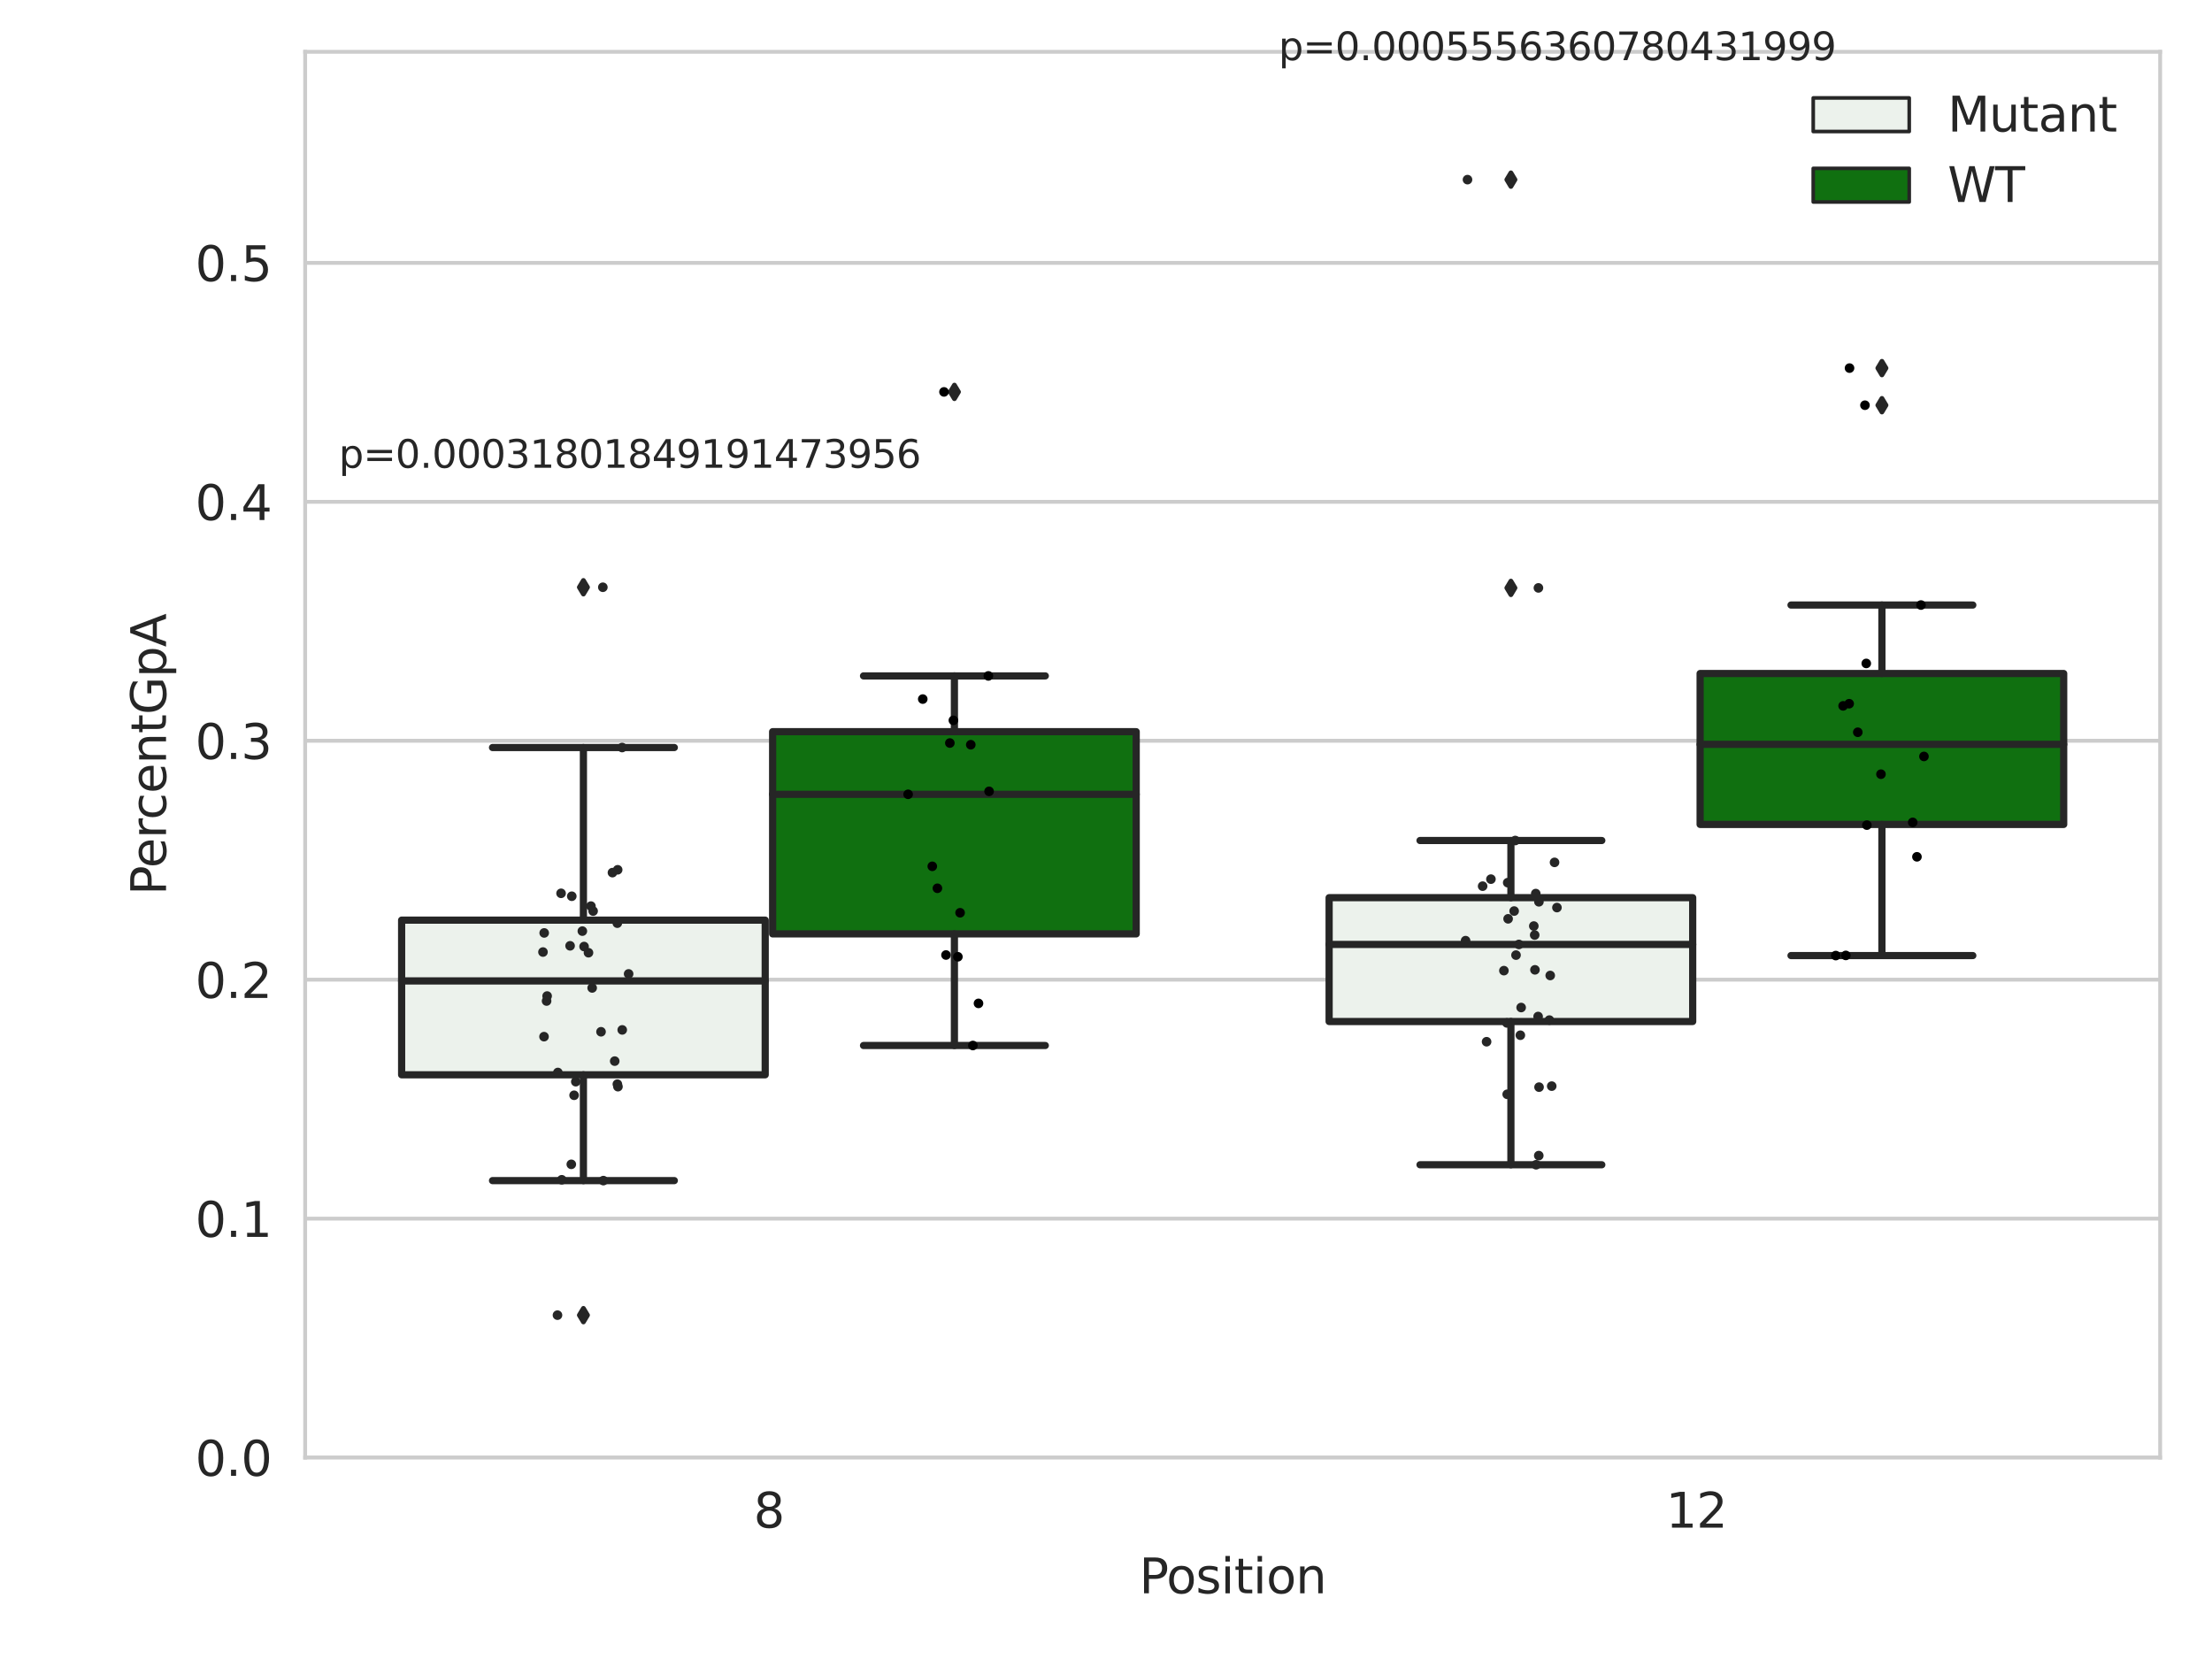 <?xml version="1.0" encoding="utf-8" standalone="no"?>
<!DOCTYPE svg PUBLIC "-//W3C//DTD SVG 1.1//EN"
  "http://www.w3.org/Graphics/SVG/1.1/DTD/svg11.dtd">
<svg xmlns:xlink="http://www.w3.org/1999/xlink" width="460.8pt" height="345.6pt" viewBox="0 0 460.8 345.6" xmlns="http://www.w3.org/2000/svg" version="1.1">
 <defs>
  <style type="text/css">*{stroke-linejoin: round; stroke-linecap: butt}</style>
 </defs>
 <g id="figure_1">
  <g id="patch_1">
   <path d="M 0 345.6 
L 460.8 345.6 
L 460.8 0 
L 0 0 
z
" style="fill: #ffffff"/>
  </g>
  <g id="axes_1">
   <g id="patch_2">
    <path d="M 63.571 303.64 
L 450 303.64 
L 450 10.8 
L 63.571 10.8 
z
" style="fill: #ffffff"/>
   </g>
   <g id="matplotlib.axis_1">
    <g id="xtick_1">
     <g id="text_1">
      <!-- 8 -->
      <g style="fill: #262626" transform="translate(156.997 318.238)scale(0.1 -0.1)">
       <defs>
        <path id="DejaVuSans-38" d="M 2034 2216 
Q 1584 2216 1326 1975 
Q 1069 1734 1069 1313 
Q 1069 891 1326 650 
Q 1584 409 2034 409 
Q 2484 409 2743 651 
Q 3003 894 3003 1313 
Q 3003 1734 2745 1975 
Q 2488 2216 2034 2216 
z
M 1403 2484 
Q 997 2584 770 2862 
Q 544 3141 544 3541 
Q 544 4100 942 4425 
Q 1341 4750 2034 4750 
Q 2731 4750 3128 4425 
Q 3525 4100 3525 3541 
Q 3525 3141 3298 2862 
Q 3072 2584 2669 2484 
Q 3125 2378 3379 2068 
Q 3634 1759 3634 1313 
Q 3634 634 3220 271 
Q 2806 -91 2034 -91 
Q 1263 -91 848 271 
Q 434 634 434 1313 
Q 434 1759 690 2068 
Q 947 2378 1403 2484 
z
M 1172 3481 
Q 1172 3119 1398 2916 
Q 1625 2713 2034 2713 
Q 2441 2713 2670 2916 
Q 2900 3119 2900 3481 
Q 2900 3844 2670 4047 
Q 2441 4250 2034 4250 
Q 1625 4250 1398 4047 
Q 1172 3844 1172 3481 
z
" transform="scale(0.016)"/>
       </defs>
       <use xlink:href="#DejaVuSans-38"/>
      </g>
     </g>
    </g>
    <g id="xtick_2">
     <g id="text_2">
      <!-- 12 -->
      <g style="fill: #262626" transform="translate(347.03 318.238)scale(0.1 -0.1)">
       <defs>
        <path id="DejaVuSans-31" d="M 794 531 
L 1825 531 
L 1825 4091 
L 703 3866 
L 703 4441 
L 1819 4666 
L 2450 4666 
L 2450 531 
L 3481 531 
L 3481 0 
L 794 0 
L 794 531 
z
" transform="scale(0.016)"/>
        <path id="DejaVuSans-32" d="M 1228 531 
L 3431 531 
L 3431 0 
L 469 0 
L 469 531 
Q 828 903 1448 1529 
Q 2069 2156 2228 2338 
Q 2531 2678 2651 2914 
Q 2772 3150 2772 3378 
Q 2772 3750 2511 3984 
Q 2250 4219 1831 4219 
Q 1534 4219 1204 4116 
Q 875 4013 500 3803 
L 500 4441 
Q 881 4594 1212 4672 
Q 1544 4750 1819 4750 
Q 2544 4750 2975 4387 
Q 3406 4025 3406 3419 
Q 3406 3131 3298 2873 
Q 3191 2616 2906 2266 
Q 2828 2175 2409 1742 
Q 1991 1309 1228 531 
z
" transform="scale(0.016)"/>
       </defs>
       <use xlink:href="#DejaVuSans-31"/>
       <use xlink:href="#DejaVuSans-32" x="63.623"/>
      </g>
     </g>
    </g>
    <g id="text_3">
     <!-- Position -->
     <g style="fill: #262626" transform="translate(237.322 331.917)scale(0.1 -0.1)">
      <defs>
       <path id="DejaVuSans-50" d="M 1259 4147 
L 1259 2394 
L 2053 2394 
Q 2494 2394 2734 2622 
Q 2975 2850 2975 3272 
Q 2975 3691 2734 3919 
Q 2494 4147 2053 4147 
L 1259 4147 
z
M 628 4666 
L 2053 4666 
Q 2838 4666 3239 4311 
Q 3641 3956 3641 3272 
Q 3641 2581 3239 2228 
Q 2838 1875 2053 1875 
L 1259 1875 
L 1259 0 
L 628 0 
L 628 4666 
z
" transform="scale(0.016)"/>
       <path id="DejaVuSans-6f" d="M 1959 3097 
Q 1497 3097 1228 2736 
Q 959 2375 959 1747 
Q 959 1119 1226 758 
Q 1494 397 1959 397 
Q 2419 397 2687 759 
Q 2956 1122 2956 1747 
Q 2956 2369 2687 2733 
Q 2419 3097 1959 3097 
z
M 1959 3584 
Q 2709 3584 3137 3096 
Q 3566 2609 3566 1747 
Q 3566 888 3137 398 
Q 2709 -91 1959 -91 
Q 1206 -91 779 398 
Q 353 888 353 1747 
Q 353 2609 779 3096 
Q 1206 3584 1959 3584 
z
" transform="scale(0.016)"/>
       <path id="DejaVuSans-73" d="M 2834 3397 
L 2834 2853 
Q 2591 2978 2328 3040 
Q 2066 3103 1784 3103 
Q 1356 3103 1142 2972 
Q 928 2841 928 2578 
Q 928 2378 1081 2264 
Q 1234 2150 1697 2047 
L 1894 2003 
Q 2506 1872 2764 1633 
Q 3022 1394 3022 966 
Q 3022 478 2636 193 
Q 2250 -91 1575 -91 
Q 1294 -91 989 -36 
Q 684 19 347 128 
L 347 722 
Q 666 556 975 473 
Q 1284 391 1588 391 
Q 1994 391 2212 530 
Q 2431 669 2431 922 
Q 2431 1156 2273 1281 
Q 2116 1406 1581 1522 
L 1381 1569 
Q 847 1681 609 1914 
Q 372 2147 372 2553 
Q 372 3047 722 3315 
Q 1072 3584 1716 3584 
Q 2034 3584 2315 3537 
Q 2597 3491 2834 3397 
z
" transform="scale(0.016)"/>
       <path id="DejaVuSans-69" d="M 603 3500 
L 1178 3500 
L 1178 0 
L 603 0 
L 603 3500 
z
M 603 4863 
L 1178 4863 
L 1178 4134 
L 603 4134 
L 603 4863 
z
" transform="scale(0.016)"/>
       <path id="DejaVuSans-74" d="M 1172 4494 
L 1172 3500 
L 2356 3500 
L 2356 3053 
L 1172 3053 
L 1172 1153 
Q 1172 725 1289 603 
Q 1406 481 1766 481 
L 2356 481 
L 2356 0 
L 1766 0 
Q 1100 0 847 248 
Q 594 497 594 1153 
L 594 3053 
L 172 3053 
L 172 3500 
L 594 3500 
L 594 4494 
L 1172 4494 
z
" transform="scale(0.016)"/>
       <path id="DejaVuSans-6e" d="M 3513 2113 
L 3513 0 
L 2938 0 
L 2938 2094 
Q 2938 2591 2744 2837 
Q 2550 3084 2163 3084 
Q 1697 3084 1428 2787 
Q 1159 2491 1159 1978 
L 1159 0 
L 581 0 
L 581 3500 
L 1159 3500 
L 1159 2956 
Q 1366 3272 1645 3428 
Q 1925 3584 2291 3584 
Q 2894 3584 3203 3211 
Q 3513 2838 3513 2113 
z
" transform="scale(0.016)"/>
      </defs>
      <use xlink:href="#DejaVuSans-50"/>
      <use xlink:href="#DejaVuSans-6f" x="56.678"/>
      <use xlink:href="#DejaVuSans-73" x="117.859"/>
      <use xlink:href="#DejaVuSans-69" x="169.959"/>
      <use xlink:href="#DejaVuSans-74" x="197.742"/>
      <use xlink:href="#DejaVuSans-69" x="236.951"/>
      <use xlink:href="#DejaVuSans-6f" x="264.734"/>
      <use xlink:href="#DejaVuSans-6e" x="325.916"/>
     </g>
    </g>
   </g>
   <g id="matplotlib.axis_2">
    <g id="ytick_1">
     <g id="line2d_1">
      <path d="M 63.571 303.64 
L 450 303.64 
" clip-path="url(#pfdf18912a2)" style="fill: none; stroke: #cccccc; stroke-width: 0.8; stroke-linecap: round"/>
     </g>
     <g id="text_4">
      <!-- 0.0 -->
      <g style="fill: #262626" transform="translate(40.668 307.439)scale(0.1 -0.1)">
       <defs>
        <path id="DejaVuSans-30" d="M 2034 4250 
Q 1547 4250 1301 3770 
Q 1056 3291 1056 2328 
Q 1056 1369 1301 889 
Q 1547 409 2034 409 
Q 2525 409 2770 889 
Q 3016 1369 3016 2328 
Q 3016 3291 2770 3770 
Q 2525 4250 2034 4250 
z
M 2034 4750 
Q 2819 4750 3233 4129 
Q 3647 3509 3647 2328 
Q 3647 1150 3233 529 
Q 2819 -91 2034 -91 
Q 1250 -91 836 529 
Q 422 1150 422 2328 
Q 422 3509 836 4129 
Q 1250 4750 2034 4750 
z
" transform="scale(0.016)"/>
        <path id="DejaVuSans-2e" d="M 684 794 
L 1344 794 
L 1344 0 
L 684 0 
L 684 794 
z
" transform="scale(0.016)"/>
       </defs>
       <use xlink:href="#DejaVuSans-30"/>
       <use xlink:href="#DejaVuSans-2e" x="63.623"/>
       <use xlink:href="#DejaVuSans-30" x="95.41"/>
      </g>
     </g>
    </g>
    <g id="ytick_2">
     <g id="line2d_2">
      <path d="M 63.571 253.864 
L 450 253.864 
" clip-path="url(#pfdf18912a2)" style="fill: none; stroke: #cccccc; stroke-width: 0.8; stroke-linecap: round"/>
     </g>
     <g id="text_5">
      <!-- 0.1 -->
      <g style="fill: #262626" transform="translate(40.668 257.663)scale(0.1 -0.1)">
       <use xlink:href="#DejaVuSans-30"/>
       <use xlink:href="#DejaVuSans-2e" x="63.623"/>
       <use xlink:href="#DejaVuSans-31" x="95.41"/>
      </g>
     </g>
    </g>
    <g id="ytick_3">
     <g id="line2d_3">
      <path d="M 63.571 204.088 
L 450 204.088 
" clip-path="url(#pfdf18912a2)" style="fill: none; stroke: #cccccc; stroke-width: 0.8; stroke-linecap: round"/>
     </g>
     <g id="text_6">
      <!-- 0.2 -->
      <g style="fill: #262626" transform="translate(40.668 207.887)scale(0.1 -0.1)">
       <use xlink:href="#DejaVuSans-30"/>
       <use xlink:href="#DejaVuSans-2e" x="63.623"/>
       <use xlink:href="#DejaVuSans-32" x="95.41"/>
      </g>
     </g>
    </g>
    <g id="ytick_4">
     <g id="line2d_4">
      <path d="M 63.571 154.312 
L 450 154.312 
" clip-path="url(#pfdf18912a2)" style="fill: none; stroke: #cccccc; stroke-width: 0.8; stroke-linecap: round"/>
     </g>
     <g id="text_7">
      <!-- 0.3 -->
      <g style="fill: #262626" transform="translate(40.668 158.111)scale(0.1 -0.1)">
       <defs>
        <path id="DejaVuSans-33" d="M 2597 2516 
Q 3050 2419 3304 2112 
Q 3559 1806 3559 1356 
Q 3559 666 3084 287 
Q 2609 -91 1734 -91 
Q 1441 -91 1130 -33 
Q 819 25 488 141 
L 488 750 
Q 750 597 1062 519 
Q 1375 441 1716 441 
Q 2309 441 2620 675 
Q 2931 909 2931 1356 
Q 2931 1769 2642 2001 
Q 2353 2234 1838 2234 
L 1294 2234 
L 1294 2753 
L 1863 2753 
Q 2328 2753 2575 2939 
Q 2822 3125 2822 3475 
Q 2822 3834 2567 4026 
Q 2313 4219 1838 4219 
Q 1578 4219 1281 4162 
Q 984 4106 628 3988 
L 628 4550 
Q 988 4650 1302 4700 
Q 1616 4750 1894 4750 
Q 2613 4750 3031 4423 
Q 3450 4097 3450 3541 
Q 3450 3153 3228 2886 
Q 3006 2619 2597 2516 
z
" transform="scale(0.016)"/>
       </defs>
       <use xlink:href="#DejaVuSans-30"/>
       <use xlink:href="#DejaVuSans-2e" x="63.623"/>
       <use xlink:href="#DejaVuSans-33" x="95.41"/>
      </g>
     </g>
    </g>
    <g id="ytick_5">
     <g id="line2d_5">
      <path d="M 63.571 104.536 
L 450 104.536 
" clip-path="url(#pfdf18912a2)" style="fill: none; stroke: #cccccc; stroke-width: 0.8; stroke-linecap: round"/>
     </g>
     <g id="text_8">
      <!-- 0.4 -->
      <g style="fill: #262626" transform="translate(40.668 108.335)scale(0.1 -0.1)">
       <defs>
        <path id="DejaVuSans-34" d="M 2419 4116 
L 825 1625 
L 2419 1625 
L 2419 4116 
z
M 2253 4666 
L 3047 4666 
L 3047 1625 
L 3713 1625 
L 3713 1100 
L 3047 1100 
L 3047 0 
L 2419 0 
L 2419 1100 
L 313 1100 
L 313 1709 
L 2253 4666 
z
" transform="scale(0.016)"/>
       </defs>
       <use xlink:href="#DejaVuSans-30"/>
       <use xlink:href="#DejaVuSans-2e" x="63.623"/>
       <use xlink:href="#DejaVuSans-34" x="95.41"/>
      </g>
     </g>
    </g>
    <g id="ytick_6">
     <g id="line2d_6">
      <path d="M 63.571 54.76 
L 450 54.76 
" clip-path="url(#pfdf18912a2)" style="fill: none; stroke: #cccccc; stroke-width: 0.8; stroke-linecap: round"/>
     </g>
     <g id="text_9">
      <!-- 0.5 -->
      <g style="fill: #262626" transform="translate(40.668 58.559)scale(0.1 -0.1)">
       <defs>
        <path id="DejaVuSans-35" d="M 691 4666 
L 3169 4666 
L 3169 4134 
L 1269 4134 
L 1269 2991 
Q 1406 3038 1543 3061 
Q 1681 3084 1819 3084 
Q 2600 3084 3056 2656 
Q 3513 2228 3513 1497 
Q 3513 744 3044 326 
Q 2575 -91 1722 -91 
Q 1428 -91 1123 -41 
Q 819 9 494 109 
L 494 744 
Q 775 591 1075 516 
Q 1375 441 1709 441 
Q 2250 441 2565 725 
Q 2881 1009 2881 1497 
Q 2881 1984 2565 2268 
Q 2250 2553 1709 2553 
Q 1456 2553 1204 2497 
Q 953 2441 691 2322 
L 691 4666 
z
" transform="scale(0.016)"/>
       </defs>
       <use xlink:href="#DejaVuSans-30"/>
       <use xlink:href="#DejaVuSans-2e" x="63.623"/>
       <use xlink:href="#DejaVuSans-35" x="95.41"/>
      </g>
     </g>
    </g>
    <g id="text_10">
     <!-- PercentGpA -->
     <g style="fill: #262626" transform="translate(34.588 186.497)rotate(-90)scale(0.1 -0.1)">
      <defs>
       <path id="DejaVuSans-65" d="M 3597 1894 
L 3597 1613 
L 953 1613 
Q 991 1019 1311 708 
Q 1631 397 2203 397 
Q 2534 397 2845 478 
Q 3156 559 3463 722 
L 3463 178 
Q 3153 47 2828 -22 
Q 2503 -91 2169 -91 
Q 1331 -91 842 396 
Q 353 884 353 1716 
Q 353 2575 817 3079 
Q 1281 3584 2069 3584 
Q 2775 3584 3186 3129 
Q 3597 2675 3597 1894 
z
M 3022 2063 
Q 3016 2534 2758 2815 
Q 2500 3097 2075 3097 
Q 1594 3097 1305 2825 
Q 1016 2553 972 2059 
L 3022 2063 
z
" transform="scale(0.016)"/>
       <path id="DejaVuSans-72" d="M 2631 2963 
Q 2534 3019 2420 3045 
Q 2306 3072 2169 3072 
Q 1681 3072 1420 2755 
Q 1159 2438 1159 1844 
L 1159 0 
L 581 0 
L 581 3500 
L 1159 3500 
L 1159 2956 
Q 1341 3275 1631 3429 
Q 1922 3584 2338 3584 
Q 2397 3584 2469 3576 
Q 2541 3569 2628 3553 
L 2631 2963 
z
" transform="scale(0.016)"/>
       <path id="DejaVuSans-63" d="M 3122 3366 
L 3122 2828 
Q 2878 2963 2633 3030 
Q 2388 3097 2138 3097 
Q 1578 3097 1268 2742 
Q 959 2388 959 1747 
Q 959 1106 1268 751 
Q 1578 397 2138 397 
Q 2388 397 2633 464 
Q 2878 531 3122 666 
L 3122 134 
Q 2881 22 2623 -34 
Q 2366 -91 2075 -91 
Q 1284 -91 818 406 
Q 353 903 353 1747 
Q 353 2603 823 3093 
Q 1294 3584 2113 3584 
Q 2378 3584 2631 3529 
Q 2884 3475 3122 3366 
z
" transform="scale(0.016)"/>
       <path id="DejaVuSans-47" d="M 3809 666 
L 3809 1919 
L 2778 1919 
L 2778 2438 
L 4434 2438 
L 4434 434 
Q 4069 175 3628 42 
Q 3188 -91 2688 -91 
Q 1594 -91 976 548 
Q 359 1188 359 2328 
Q 359 3472 976 4111 
Q 1594 4750 2688 4750 
Q 3144 4750 3555 4637 
Q 3966 4525 4313 4306 
L 4313 3634 
Q 3963 3931 3569 4081 
Q 3175 4231 2741 4231 
Q 1884 4231 1454 3753 
Q 1025 3275 1025 2328 
Q 1025 1384 1454 906 
Q 1884 428 2741 428 
Q 3075 428 3337 486 
Q 3600 544 3809 666 
z
" transform="scale(0.016)"/>
       <path id="DejaVuSans-70" d="M 1159 525 
L 1159 -1331 
L 581 -1331 
L 581 3500 
L 1159 3500 
L 1159 2969 
Q 1341 3281 1617 3432 
Q 1894 3584 2278 3584 
Q 2916 3584 3314 3078 
Q 3713 2572 3713 1747 
Q 3713 922 3314 415 
Q 2916 -91 2278 -91 
Q 1894 -91 1617 61 
Q 1341 213 1159 525 
z
M 3116 1747 
Q 3116 2381 2855 2742 
Q 2594 3103 2138 3103 
Q 1681 3103 1420 2742 
Q 1159 2381 1159 1747 
Q 1159 1113 1420 752 
Q 1681 391 2138 391 
Q 2594 391 2855 752 
Q 3116 1113 3116 1747 
z
" transform="scale(0.016)"/>
       <path id="DejaVuSans-41" d="M 2188 4044 
L 1331 1722 
L 3047 1722 
L 2188 4044 
z
M 1831 4666 
L 2547 4666 
L 4325 0 
L 3669 0 
L 3244 1197 
L 1141 1197 
L 716 0 
L 50 0 
L 1831 4666 
z
" transform="scale(0.016)"/>
      </defs>
      <use xlink:href="#DejaVuSans-50"/>
      <use xlink:href="#DejaVuSans-65" x="56.678"/>
      <use xlink:href="#DejaVuSans-72" x="118.201"/>
      <use xlink:href="#DejaVuSans-63" x="157.064"/>
      <use xlink:href="#DejaVuSans-65" x="212.045"/>
      <use xlink:href="#DejaVuSans-6e" x="273.568"/>
      <use xlink:href="#DejaVuSans-74" x="336.947"/>
      <use xlink:href="#DejaVuSans-47" x="376.156"/>
      <use xlink:href="#DejaVuSans-70" x="453.646"/>
      <use xlink:href="#DejaVuSans-41" x="517.123"/>
     </g>
    </g>
   </g>
   <g id="patch_3">
    <path d="M 83.666 223.898 
L 159.406 223.898 
L 159.406 191.682 
L 83.666 191.682 
L 83.666 223.898 
z
" clip-path="url(#pfdf18912a2)" style="fill: #ecf2ec; stroke: #262626; stroke-width: 1.5; stroke-linejoin: miter"/>
   </g>
   <g id="patch_4">
    <path d="M 160.951 194.545 
L 236.691 194.545 
L 236.691 152.424 
L 160.951 152.424 
L 160.951 194.545 
z
" clip-path="url(#pfdf18912a2)" style="fill: #107010; stroke: #262626; stroke-width: 1.5; stroke-linejoin: miter"/>
   </g>
   <g id="patch_5">
    <path d="M 276.88 212.798 
L 352.62 212.798 
L 352.62 187.004 
L 276.88 187.004 
L 276.88 212.798 
z
" clip-path="url(#pfdf18912a2)" style="fill: #ecf2ec; stroke: #262626; stroke-width: 1.5; stroke-linejoin: miter"/>
   </g>
   <g id="patch_6">
    <path d="M 354.166 171.744 
L 429.906 171.744 
L 429.906 140.304 
L 354.166 140.304 
L 354.166 171.744 
z
" clip-path="url(#pfdf18912a2)" style="fill: #107010; stroke: #262626; stroke-width: 1.5; stroke-linejoin: miter"/>
   </g>
   <g id="patch_7">
    <path d="M 160.178 303.64 
L 160.178 303.64 
L 160.178 303.64 
L 160.178 303.64 
z
" clip-path="url(#pfdf18912a2)" style="fill: #ecf2ec; stroke: #262626; stroke-width: 0.75; stroke-linejoin: miter"/>
   </g>
   <g id="patch_8">
    <path d="M 160.178 303.64 
L 160.178 303.64 
L 160.178 303.64 
L 160.178 303.64 
z
" clip-path="url(#pfdf18912a2)" style="fill: #107010; stroke: #262626; stroke-width: 0.75; stroke-linejoin: miter"/>
   </g>
   <g id="PathCollection_1"/>
   <g id="PathCollection_2"/>
   <g id="line2d_7">
    <path d="M 121.536 223.898 
L 121.536 245.942 
" clip-path="url(#pfdf18912a2)" style="fill: none; stroke: #262626; stroke-width: 1.5; stroke-linecap: round"/>
   </g>
   <g id="line2d_8">
    <path d="M 121.536 191.682 
L 121.536 155.725 
" clip-path="url(#pfdf18912a2)" style="fill: none; stroke: #262626; stroke-width: 1.5; stroke-linecap: round"/>
   </g>
   <g id="line2d_9">
    <path d="M 102.601 245.942 
L 140.471 245.942 
" clip-path="url(#pfdf18912a2)" style="fill: none; stroke: #262626; stroke-width: 1.5; stroke-linecap: round"/>
   </g>
   <g id="line2d_10">
    <path d="M 102.601 155.725 
L 140.471 155.725 
" clip-path="url(#pfdf18912a2)" style="fill: none; stroke: #262626; stroke-width: 1.5; stroke-linecap: round"/>
   </g>
   <g id="line2d_11">
    <defs>
     <path id="m2dffc14a0f" d="M -0 1.414 
L 0.849 0 
L 0 -1.414 
L -0.849 -0 
z
" style="stroke: #262626; stroke-linejoin: miter"/>
    </defs>
    <g clip-path="url(#pfdf18912a2)">
     <use xlink:href="#m2dffc14a0f" x="121.536" y="273.969" style="fill: #262626; stroke: #262626; stroke-linejoin: miter"/>
     <use xlink:href="#m2dffc14a0f" x="121.536" y="122.336" style="fill: #262626; stroke: #262626; stroke-linejoin: miter"/>
    </g>
   </g>
   <g id="line2d_12">
    <path d="M 198.821 194.545 
L 198.821 217.797 
" clip-path="url(#pfdf18912a2)" style="fill: none; stroke: #262626; stroke-width: 1.5; stroke-linecap: round"/>
   </g>
   <g id="line2d_13">
    <path d="M 198.821 152.424 
L 198.821 140.804 
" clip-path="url(#pfdf18912a2)" style="fill: none; stroke: #262626; stroke-width: 1.5; stroke-linecap: round"/>
   </g>
   <g id="line2d_14">
    <path d="M 179.886 217.797 
L 217.756 217.797 
" clip-path="url(#pfdf18912a2)" style="fill: none; stroke: #262626; stroke-width: 1.5; stroke-linecap: round"/>
   </g>
   <g id="line2d_15">
    <path d="M 179.886 140.804 
L 217.756 140.804 
" clip-path="url(#pfdf18912a2)" style="fill: none; stroke: #262626; stroke-width: 1.5; stroke-linecap: round"/>
   </g>
   <g id="line2d_16">
    <g clip-path="url(#pfdf18912a2)">
     <use xlink:href="#m2dffc14a0f" x="198.821" y="81.64" style="fill: #262626; stroke: #262626; stroke-linejoin: miter"/>
    </g>
   </g>
   <g id="line2d_17">
    <path d="M 314.75 212.798 
L 314.75 242.64 
" clip-path="url(#pfdf18912a2)" style="fill: none; stroke: #262626; stroke-width: 1.5; stroke-linecap: round"/>
   </g>
   <g id="line2d_18">
    <path d="M 314.75 187.004 
L 314.75 175.095 
" clip-path="url(#pfdf18912a2)" style="fill: none; stroke: #262626; stroke-width: 1.5; stroke-linecap: round"/>
   </g>
   <g id="line2d_19">
    <path d="M 295.815 242.64 
L 333.685 242.64 
" clip-path="url(#pfdf18912a2)" style="fill: none; stroke: #262626; stroke-width: 1.5; stroke-linecap: round"/>
   </g>
   <g id="line2d_20">
    <path d="M 295.815 175.095 
L 333.685 175.095 
" clip-path="url(#pfdf18912a2)" style="fill: none; stroke: #262626; stroke-width: 1.5; stroke-linecap: round"/>
   </g>
   <g id="line2d_21">
    <g clip-path="url(#pfdf18912a2)">
     <use xlink:href="#m2dffc14a0f" x="314.75" y="37.422" style="fill: #262626; stroke: #262626; stroke-linejoin: miter"/>
     <use xlink:href="#m2dffc14a0f" x="314.75" y="122.47" style="fill: #262626; stroke: #262626; stroke-linejoin: miter"/>
    </g>
   </g>
   <g id="line2d_22">
    <path d="M 392.036 171.744 
L 392.036 199.063 
" clip-path="url(#pfdf18912a2)" style="fill: none; stroke: #262626; stroke-width: 1.5; stroke-linecap: round"/>
   </g>
   <g id="line2d_23">
    <path d="M 392.036 140.304 
L 392.036 126.042 
" clip-path="url(#pfdf18912a2)" style="fill: none; stroke: #262626; stroke-width: 1.5; stroke-linecap: round"/>
   </g>
   <g id="line2d_24">
    <path d="M 373.101 199.063 
L 410.971 199.063 
" clip-path="url(#pfdf18912a2)" style="fill: none; stroke: #262626; stroke-width: 1.5; stroke-linecap: round"/>
   </g>
   <g id="line2d_25">
    <path d="M 373.101 126.042 
L 410.971 126.042 
" clip-path="url(#pfdf18912a2)" style="fill: none; stroke: #262626; stroke-width: 1.5; stroke-linecap: round"/>
   </g>
   <g id="line2d_26">
    <g clip-path="url(#pfdf18912a2)">
     <use xlink:href="#m2dffc14a0f" x="392.036" y="76.682" style="fill: #262626; stroke: #262626; stroke-linejoin: miter"/>
     <use xlink:href="#m2dffc14a0f" x="392.036" y="84.412" style="fill: #262626; stroke: #262626; stroke-linejoin: miter"/>
    </g>
   </g>
   <g id="line2d_27">
    <path d="M 83.666 204.343 
L 159.406 204.343 
" clip-path="url(#pfdf18912a2)" style="fill: none; stroke: #262626; stroke-width: 1.5; stroke-linecap: round"/>
   </g>
   <g id="line2d_28">
    <path d="M 160.951 165.467 
L 236.691 165.467 
" clip-path="url(#pfdf18912a2)" style="fill: none; stroke: #262626; stroke-width: 1.5; stroke-linecap: round"/>
   </g>
   <g id="line2d_29">
    <path d="M 276.88 196.742 
L 352.62 196.742 
" clip-path="url(#pfdf18912a2)" style="fill: none; stroke: #262626; stroke-width: 1.5; stroke-linecap: round"/>
   </g>
   <g id="line2d_30">
    <path d="M 354.166 155.062 
L 429.906 155.062 
" clip-path="url(#pfdf18912a2)" style="fill: none; stroke: #262626; stroke-width: 1.5; stroke-linecap: round"/>
   </g>
   <g id="patch_9">
    <path d="M 63.571 303.64 
L 63.571 10.8 
" style="fill: none; stroke: #cccccc; stroke-width: 0.8; stroke-linejoin: miter; stroke-linecap: square"/>
   </g>
   <g id="patch_10">
    <path d="M 450 303.64 
L 450 10.8 
" style="fill: none; stroke: #cccccc; stroke-width: 0.8; stroke-linejoin: miter; stroke-linecap: square"/>
   </g>
   <g id="patch_11">
    <path d="M 63.571 303.64 
L 450 303.64 
" style="fill: none; stroke: #cccccc; stroke-width: 0.8; stroke-linejoin: miter; stroke-linecap: square"/>
   </g>
   <g id="patch_12">
    <path d="M 63.571 10.8 
L 450 10.8 
" style="fill: none; stroke: #cccccc; stroke-width: 0.8; stroke-linejoin: miter; stroke-linecap: square"/>
   </g>
   <g id="PathCollection_3">
    <defs>
     <path id="C0_0_2d0eb3d31a" d="M 0 1 
C 0.265 1 0.52 0.895 0.707 0.707 
C 0.895 0.52 1 0.265 1 -0 
C 1 -0.265 0.895 -0.52 0.707 -0.707 
C 0.52 -0.895 0.265 -1 0 -1 
C -0.265 -1 -0.52 -0.895 -0.707 -0.707 
C -0.895 -0.52 -1 -0.265 -1 0 
C -1 0.265 -0.895 0.52 -0.707 0.707 
C -0.52 0.895 -0.265 1 0 1 
z
"/>
    </defs>
    <g clip-path="url(#pfdf18912a2)">
     <use xlink:href="#C0_0_2d0eb3d31a" x="125.205" y="214.937" style="fill: #262626"/>
    </g>
    <g clip-path="url(#pfdf18912a2)">
     <use xlink:href="#C0_0_2d0eb3d31a" x="117.023" y="245.769" style="fill: #262626"/>
    </g>
    <g clip-path="url(#pfdf18912a2)">
     <use xlink:href="#C0_0_2d0eb3d31a" x="128.731" y="226.371" style="fill: #262626"/>
    </g>
    <g clip-path="url(#pfdf18912a2)">
     <use xlink:href="#C0_0_2d0eb3d31a" x="130.953" y="202.883" style="fill: #262626"/>
    </g>
    <g clip-path="url(#pfdf18912a2)">
     <use xlink:href="#C0_0_2d0eb3d31a" x="118.762" y="197.031" style="fill: #262626"/>
    </g>
    <g clip-path="url(#pfdf18912a2)">
     <use xlink:href="#C0_0_2d0eb3d31a" x="121.675" y="197.179" style="fill: #262626"/>
    </g>
    <g clip-path="url(#pfdf18912a2)">
     <use xlink:href="#C0_0_2d0eb3d31a" x="129.624" y="214.547" style="fill: #262626"/>
    </g>
    <g clip-path="url(#pfdf18912a2)">
     <use xlink:href="#C0_0_2d0eb3d31a" x="123.359" y="205.804" style="fill: #262626"/>
    </g>
    <g clip-path="url(#pfdf18912a2)">
     <use xlink:href="#C0_0_2d0eb3d31a" x="119.014" y="242.55" style="fill: #262626"/>
    </g>
    <g clip-path="url(#pfdf18912a2)">
     <use xlink:href="#C0_0_2d0eb3d31a" x="116.213" y="223.42" style="fill: #262626"/>
    </g>
    <g clip-path="url(#pfdf18912a2)">
     <use xlink:href="#C0_0_2d0eb3d31a" x="127.586" y="181.783" style="fill: #262626"/>
    </g>
    <g clip-path="url(#pfdf18912a2)">
     <use xlink:href="#C0_0_2d0eb3d31a" x="123.102" y="188.757" style="fill: #262626"/>
    </g>
    <g clip-path="url(#pfdf18912a2)">
     <use xlink:href="#C0_0_2d0eb3d31a" x="121.315" y="193.969" style="fill: #262626"/>
    </g>
    <g clip-path="url(#pfdf18912a2)">
     <use xlink:href="#C0_0_2d0eb3d31a" x="128.6" y="192.312" style="fill: #262626"/>
    </g>
    <g clip-path="url(#pfdf18912a2)">
     <use xlink:href="#C0_0_2d0eb3d31a" x="116.134" y="273.969" style="fill: #262626"/>
    </g>
    <g clip-path="url(#pfdf18912a2)">
     <use xlink:href="#C0_0_2d0eb3d31a" x="128.673" y="181.194" style="fill: #262626"/>
    </g>
    <g clip-path="url(#pfdf18912a2)">
     <use xlink:href="#C0_0_2d0eb3d31a" x="129.599" y="155.725" style="fill: #262626"/>
    </g>
    <g clip-path="url(#pfdf18912a2)">
     <use xlink:href="#C0_0_2d0eb3d31a" x="122.592" y="198.469" style="fill: #262626"/>
    </g>
    <g clip-path="url(#pfdf18912a2)">
     <use xlink:href="#C0_0_2d0eb3d31a" x="119.596" y="228.165" style="fill: #262626"/>
    </g>
    <g clip-path="url(#pfdf18912a2)">
     <use xlink:href="#C0_0_2d0eb3d31a" x="119.95" y="225.334" style="fill: #262626"/>
    </g>
    <g clip-path="url(#pfdf18912a2)">
     <use xlink:href="#C0_0_2d0eb3d31a" x="125.695" y="245.942" style="fill: #262626"/>
    </g>
    <g clip-path="url(#pfdf18912a2)">
     <use xlink:href="#C0_0_2d0eb3d31a" x="113.33" y="215.954" style="fill: #262626"/>
    </g>
    <g clip-path="url(#pfdf18912a2)">
     <use xlink:href="#C0_0_2d0eb3d31a" x="113.113" y="198.327" style="fill: #262626"/>
    </g>
    <g clip-path="url(#pfdf18912a2)">
     <use xlink:href="#C0_0_2d0eb3d31a" x="113.366" y="194.347" style="fill: #262626"/>
    </g>
    <g clip-path="url(#pfdf18912a2)">
     <use xlink:href="#C0_0_2d0eb3d31a" x="119.112" y="186.704" style="fill: #262626"/>
    </g>
    <g clip-path="url(#pfdf18912a2)">
     <use xlink:href="#C0_0_2d0eb3d31a" x="113.976" y="207.492" style="fill: #262626"/>
    </g>
    <g clip-path="url(#pfdf18912a2)">
     <use xlink:href="#C0_0_2d0eb3d31a" x="116.88" y="186.094" style="fill: #262626"/>
    </g>
    <g clip-path="url(#pfdf18912a2)">
     <use xlink:href="#C0_0_2d0eb3d31a" x="125.583" y="122.336" style="fill: #262626"/>
    </g>
    <g clip-path="url(#pfdf18912a2)">
     <use xlink:href="#C0_0_2d0eb3d31a" x="128.609" y="225.849" style="fill: #262626"/>
    </g>
    <g clip-path="url(#pfdf18912a2)">
     <use xlink:href="#C0_0_2d0eb3d31a" x="128.056" y="221.051" style="fill: #262626"/>
    </g>
    <g clip-path="url(#pfdf18912a2)">
     <use xlink:href="#C0_0_2d0eb3d31a" x="123.556" y="189.793" style="fill: #262626"/>
    </g>
    <g clip-path="url(#pfdf18912a2)">
     <use xlink:href="#C0_0_2d0eb3d31a" x="113.864" y="208.53" style="fill: #262626"/>
    </g>
   </g>
   <g id="PathCollection_4">
    <defs>
     <path id="C1_0_96b17f1744" d="M 0 1 
C 0.265 1 0.52 0.895 0.707 0.707 
C 0.895 0.52 1 0.265 1 -0 
C 1 -0.265 0.895 -0.52 0.707 -0.707 
C 0.52 -0.895 0.265 -1 0 -1 
C -0.265 -1 -0.52 -0.895 -0.707 -0.707 
C -0.895 -0.52 -1 -0.265 -1 0 
C -1 0.265 -0.895 0.52 -0.707 0.707 
C -0.52 0.895 -0.265 1 0 1 
z
"/>
    </defs>
    <g clip-path="url(#pfdf18912a2)">
     <use xlink:href="#C1_0_96b17f1744" x="206.043" y="164.85"/>
    </g>
    <g clip-path="url(#pfdf18912a2)">
     <use xlink:href="#C1_0_96b17f1744" x="192.227" y="145.63"/>
    </g>
    <g clip-path="url(#pfdf18912a2)">
     <use xlink:href="#C1_0_96b17f1744" x="196.651" y="81.64"/>
    </g>
    <g clip-path="url(#pfdf18912a2)">
     <use xlink:href="#C1_0_96b17f1744" x="202.233" y="155.142"/>
    </g>
    <g clip-path="url(#pfdf18912a2)">
     <use xlink:href="#C1_0_96b17f1744" x="197.07" y="198.946"/>
    </g>
    <g clip-path="url(#pfdf18912a2)">
     <use xlink:href="#C1_0_96b17f1744" x="194.213" y="180.469"/>
    </g>
    <g clip-path="url(#pfdf18912a2)">
     <use xlink:href="#C1_0_96b17f1744" x="195.279" y="185.044"/>
    </g>
    <g clip-path="url(#pfdf18912a2)">
     <use xlink:href="#C1_0_96b17f1744" x="202.67" y="217.797"/>
    </g>
    <g clip-path="url(#pfdf18912a2)">
     <use xlink:href="#C1_0_96b17f1744" x="197.872" y="154.787"/>
    </g>
    <g clip-path="url(#pfdf18912a2)">
     <use xlink:href="#C1_0_96b17f1744" x="189.176" y="165.467"/>
    </g>
    <g clip-path="url(#pfdf18912a2)">
     <use xlink:href="#C1_0_96b17f1744" x="203.839" y="209.023"/>
    </g>
    <g clip-path="url(#pfdf18912a2)">
     <use xlink:href="#C1_0_96b17f1744" x="200.004" y="190.144"/>
    </g>
    <g clip-path="url(#pfdf18912a2)">
     <use xlink:href="#C1_0_96b17f1744" x="199.546" y="199.315"/>
    </g>
    <g clip-path="url(#pfdf18912a2)">
     <use xlink:href="#C1_0_96b17f1744" x="198.606" y="150.06"/>
    </g>
    <g clip-path="url(#pfdf18912a2)">
     <use xlink:href="#C1_0_96b17f1744" x="205.896" y="140.804"/>
    </g>
   </g>
   <g id="PathCollection_5">
    <defs>
     <path id="C2_0_9127d678c7" d="M 0 1 
C 0.265 1 0.52 0.895 0.707 0.707 
C 0.895 0.52 1 0.265 1 -0 
C 1 -0.265 0.895 -0.52 0.707 -0.707 
C 0.52 -0.895 0.265 -1 0 -1 
C -0.265 -1 -0.52 -0.895 -0.707 -0.707 
C -0.895 -0.52 -1 -0.265 -1 0 
C -1 0.265 -0.895 0.52 -0.707 0.707 
C -0.52 0.895 -0.265 1 0 1 
z
"/>
    </defs>
    <g clip-path="url(#pfdf18912a2)">
     <use xlink:href="#C2_0_9127d678c7" x="305.309" y="195.955" style="fill: #262626"/>
    </g>
    <g clip-path="url(#pfdf18912a2)">
     <use xlink:href="#C2_0_9127d678c7" x="320.419" y="211.758" style="fill: #262626"/>
    </g>
    <g clip-path="url(#pfdf18912a2)">
     <use xlink:href="#C2_0_9127d678c7" x="316.718" y="215.657" style="fill: #262626"/>
    </g>
    <g clip-path="url(#pfdf18912a2)">
     <use xlink:href="#C2_0_9127d678c7" x="319.998" y="242.64" style="fill: #262626"/>
    </g>
    <g clip-path="url(#pfdf18912a2)">
     <use xlink:href="#C2_0_9127d678c7" x="323.84" y="179.648" style="fill: #262626"/>
    </g>
    <g clip-path="url(#pfdf18912a2)">
     <use xlink:href="#C2_0_9127d678c7" x="313.921" y="213.092" style="fill: #262626"/>
    </g>
    <g clip-path="url(#pfdf18912a2)">
     <use xlink:href="#C2_0_9127d678c7" x="322.763" y="212.504" style="fill: #262626"/>
    </g>
    <g clip-path="url(#pfdf18912a2)">
     <use xlink:href="#C2_0_9127d678c7" x="305.707" y="37.422" style="fill: #262626"/>
    </g>
    <g clip-path="url(#pfdf18912a2)">
     <use xlink:href="#C2_0_9127d678c7" x="319.927" y="186.148" style="fill: #262626"/>
    </g>
    <g clip-path="url(#pfdf18912a2)">
     <use xlink:href="#C2_0_9127d678c7" x="314.084" y="183.875" style="fill: #262626"/>
    </g>
    <g clip-path="url(#pfdf18912a2)">
     <use xlink:href="#C2_0_9127d678c7" x="320.585" y="187.861" style="fill: #262626"/>
    </g>
    <g clip-path="url(#pfdf18912a2)">
     <use xlink:href="#C2_0_9127d678c7" x="310.586" y="183.141" style="fill: #262626"/>
    </g>
    <g clip-path="url(#pfdf18912a2)">
     <use xlink:href="#C2_0_9127d678c7" x="314.168" y="191.406" style="fill: #262626"/>
    </g>
    <g clip-path="url(#pfdf18912a2)">
     <use xlink:href="#C2_0_9127d678c7" x="309.683" y="217.011" style="fill: #262626"/>
    </g>
    <g clip-path="url(#pfdf18912a2)">
     <use xlink:href="#C2_0_9127d678c7" x="319.521" y="192.912" style="fill: #262626"/>
    </g>
    <g clip-path="url(#pfdf18912a2)">
     <use xlink:href="#C2_0_9127d678c7" x="320.482" y="122.47" style="fill: #262626"/>
    </g>
    <g clip-path="url(#pfdf18912a2)">
     <use xlink:href="#C2_0_9127d678c7" x="315.425" y="189.788" style="fill: #262626"/>
    </g>
    <g clip-path="url(#pfdf18912a2)">
     <use xlink:href="#C2_0_9127d678c7" x="319.704" y="194.786" style="fill: #262626"/>
    </g>
    <g clip-path="url(#pfdf18912a2)">
     <use xlink:href="#C2_0_9127d678c7" x="313.976" y="227.96" style="fill: #262626"/>
    </g>
    <g clip-path="url(#pfdf18912a2)">
     <use xlink:href="#C2_0_9127d678c7" x="308.861" y="184.603" style="fill: #262626"/>
    </g>
    <g clip-path="url(#pfdf18912a2)">
     <use xlink:href="#C2_0_9127d678c7" x="315.813" y="198.966" style="fill: #262626"/>
    </g>
    <g clip-path="url(#pfdf18912a2)">
     <use xlink:href="#C2_0_9127d678c7" x="313.29" y="202.203" style="fill: #262626"/>
    </g>
    <g clip-path="url(#pfdf18912a2)">
     <use xlink:href="#C2_0_9127d678c7" x="319.76" y="202.034" style="fill: #262626"/>
    </g>
    <g clip-path="url(#pfdf18912a2)">
     <use xlink:href="#C2_0_9127d678c7" x="323.252" y="226.26" style="fill: #262626"/>
    </g>
    <g clip-path="url(#pfdf18912a2)">
     <use xlink:href="#C2_0_9127d678c7" x="322.94" y="203.212" style="fill: #262626"/>
    </g>
    <g clip-path="url(#pfdf18912a2)">
     <use xlink:href="#C2_0_9127d678c7" x="316.882" y="209.885" style="fill: #262626"/>
    </g>
    <g clip-path="url(#pfdf18912a2)">
     <use xlink:href="#C2_0_9127d678c7" x="316.416" y="196.742" style="fill: #262626"/>
    </g>
    <g clip-path="url(#pfdf18912a2)">
     <use xlink:href="#C2_0_9127d678c7" x="315.659" y="175.095" style="fill: #262626"/>
    </g>
    <g clip-path="url(#pfdf18912a2)">
     <use xlink:href="#C2_0_9127d678c7" x="320.554" y="240.733" style="fill: #262626"/>
    </g>
    <g clip-path="url(#pfdf18912a2)">
     <use xlink:href="#C2_0_9127d678c7" x="320.613" y="226.471" style="fill: #262626"/>
    </g>
    <g clip-path="url(#pfdf18912a2)">
     <use xlink:href="#C2_0_9127d678c7" x="324.34" y="189.064" style="fill: #262626"/>
    </g>
   </g>
   <g id="PathCollection_6">
    <defs>
     <path id="C3_0_eb638938d7" d="M 0 1 
C 0.265 1 0.52 0.895 0.707 0.707 
C 0.895 0.52 1 0.265 1 -0 
C 1 -0.265 0.895 -0.52 0.707 -0.707 
C 0.52 -0.895 0.265 -1 0 -1 
C -0.265 -1 -0.52 -0.895 -0.707 -0.707 
C -0.895 -0.52 -1 -0.265 -1 0 
C -1 0.265 -0.895 0.52 -0.707 0.707 
C -0.52 0.895 -0.265 1 0 1 
z
"/>
    </defs>
    <g clip-path="url(#pfdf18912a2)">
     <use xlink:href="#C3_0_eb638938d7" x="391.838" y="161.278"/>
    </g>
    <g clip-path="url(#pfdf18912a2)">
     <use xlink:href="#C3_0_eb638938d7" x="400.796" y="157.58"/>
    </g>
    <g clip-path="url(#pfdf18912a2)">
     <use xlink:href="#C3_0_eb638938d7" x="385.291" y="76.682"/>
    </g>
    <g clip-path="url(#pfdf18912a2)">
     <use xlink:href="#C3_0_eb638938d7" x="388.904" y="171.887"/>
    </g>
    <g clip-path="url(#pfdf18912a2)">
     <use xlink:href="#C3_0_eb638938d7" x="385.216" y="146.596"/>
    </g>
    <g clip-path="url(#pfdf18912a2)">
     <use xlink:href="#C3_0_eb638938d7" x="388.779" y="138.207"/>
    </g>
    <g clip-path="url(#pfdf18912a2)">
     <use xlink:href="#C3_0_eb638938d7" x="387.013" y="152.543"/>
    </g>
    <g clip-path="url(#pfdf18912a2)">
     <use xlink:href="#C3_0_eb638938d7" x="400.177" y="126.042"/>
    </g>
    <g clip-path="url(#pfdf18912a2)">
     <use xlink:href="#C3_0_eb638938d7" x="382.427" y="199.063"/>
    </g>
    <g clip-path="url(#pfdf18912a2)">
     <use xlink:href="#C3_0_eb638938d7" x="398.456" y="171.315"/>
    </g>
    <g clip-path="url(#pfdf18912a2)">
     <use xlink:href="#C3_0_eb638938d7" x="384.516" y="199.031"/>
    </g>
    <g clip-path="url(#pfdf18912a2)">
     <use xlink:href="#C3_0_eb638938d7" x="388.505" y="84.412"/>
    </g>
    <g clip-path="url(#pfdf18912a2)">
     <use xlink:href="#C3_0_eb638938d7" x="383.956" y="147.045"/>
    </g>
    <g clip-path="url(#pfdf18912a2)">
     <use xlink:href="#C3_0_eb638938d7" x="399.334" y="178.489"/>
    </g>
   </g>
   <g id="text_11">
    <!-- 32 -->
    <g style="fill: #262626" transform="translate(131.196 -517.664)scale(0.1 -0.1)">
     <use xlink:href="#DejaVuSans-33"/>
     <use xlink:href="#DejaVuSans-32" x="63.623"/>
    </g>
   </g>
   <g id="text_12">
    <!-- p=0.00031801849191473956 -->
    <g style="fill: #262626" transform="translate(70.589 97.448)scale(0.08 -0.08)">
     <defs>
      <path id="DejaVuSans-3d" d="M 678 2906 
L 4684 2906 
L 4684 2381 
L 678 2381 
L 678 2906 
z
M 678 1631 
L 4684 1631 
L 4684 1100 
L 678 1100 
L 678 1631 
z
" transform="scale(0.016)"/>
      <path id="DejaVuSans-39" d="M 703 97 
L 703 672 
Q 941 559 1184 500 
Q 1428 441 1663 441 
Q 2288 441 2617 861 
Q 2947 1281 2994 2138 
Q 2813 1869 2534 1725 
Q 2256 1581 1919 1581 
Q 1219 1581 811 2004 
Q 403 2428 403 3163 
Q 403 3881 828 4315 
Q 1253 4750 1959 4750 
Q 2769 4750 3195 4129 
Q 3622 3509 3622 2328 
Q 3622 1225 3098 567 
Q 2575 -91 1691 -91 
Q 1453 -91 1209 -44 
Q 966 3 703 97 
z
M 1959 2075 
Q 2384 2075 2632 2365 
Q 2881 2656 2881 3163 
Q 2881 3666 2632 3958 
Q 2384 4250 1959 4250 
Q 1534 4250 1286 3958 
Q 1038 3666 1038 3163 
Q 1038 2656 1286 2365 
Q 1534 2075 1959 2075 
z
" transform="scale(0.016)"/>
      <path id="DejaVuSans-37" d="M 525 4666 
L 3525 4666 
L 3525 4397 
L 1831 0 
L 1172 0 
L 2766 4134 
L 525 4134 
L 525 4666 
z
" transform="scale(0.016)"/>
      <path id="DejaVuSans-36" d="M 2113 2584 
Q 1688 2584 1439 2293 
Q 1191 2003 1191 1497 
Q 1191 994 1439 701 
Q 1688 409 2113 409 
Q 2538 409 2786 701 
Q 3034 994 3034 1497 
Q 3034 2003 2786 2293 
Q 2538 2584 2113 2584 
z
M 3366 4563 
L 3366 3988 
Q 3128 4100 2886 4159 
Q 2644 4219 2406 4219 
Q 1781 4219 1451 3797 
Q 1122 3375 1075 2522 
Q 1259 2794 1537 2939 
Q 1816 3084 2150 3084 
Q 2853 3084 3261 2657 
Q 3669 2231 3669 1497 
Q 3669 778 3244 343 
Q 2819 -91 2113 -91 
Q 1303 -91 875 529 
Q 447 1150 447 2328 
Q 447 3434 972 4092 
Q 1497 4750 2381 4750 
Q 2619 4750 2861 4703 
Q 3103 4656 3366 4563 
z
" transform="scale(0.016)"/>
     </defs>
     <use xlink:href="#DejaVuSans-70"/>
     <use xlink:href="#DejaVuSans-3d" x="63.477"/>
     <use xlink:href="#DejaVuSans-30" x="147.266"/>
     <use xlink:href="#DejaVuSans-2e" x="210.889"/>
     <use xlink:href="#DejaVuSans-30" x="242.676"/>
     <use xlink:href="#DejaVuSans-30" x="306.299"/>
     <use xlink:href="#DejaVuSans-30" x="369.922"/>
     <use xlink:href="#DejaVuSans-33" x="433.545"/>
     <use xlink:href="#DejaVuSans-31" x="497.168"/>
     <use xlink:href="#DejaVuSans-38" x="560.791"/>
     <use xlink:href="#DejaVuSans-30" x="624.414"/>
     <use xlink:href="#DejaVuSans-31" x="688.037"/>
     <use xlink:href="#DejaVuSans-38" x="751.66"/>
     <use xlink:href="#DejaVuSans-34" x="815.283"/>
     <use xlink:href="#DejaVuSans-39" x="878.906"/>
     <use xlink:href="#DejaVuSans-31" x="942.529"/>
     <use xlink:href="#DejaVuSans-39" x="1006.152"/>
     <use xlink:href="#DejaVuSans-31" x="1069.775"/>
     <use xlink:href="#DejaVuSans-34" x="1133.398"/>
     <use xlink:href="#DejaVuSans-37" x="1197.021"/>
     <use xlink:href="#DejaVuSans-33" x="1260.645"/>
     <use xlink:href="#DejaVuSans-39" x="1324.268"/>
     <use xlink:href="#DejaVuSans-35" x="1387.891"/>
     <use xlink:href="#DejaVuSans-36" x="1451.514"/>
    </g>
   </g>
   <g id="text_13">
    <!-- 15 -->
    <g style="fill: #262626" transform="translate(189.161 -517.664)scale(0.1 -0.1)">
     <use xlink:href="#DejaVuSans-31"/>
     <use xlink:href="#DejaVuSans-35" x="63.623"/>
    </g>
   </g>
   <g id="text_14">
    <!-- 31 -->
    <g style="fill: #262626" transform="translate(324.411 -517.664)scale(0.1 -0.1)">
     <use xlink:href="#DejaVuSans-33"/>
     <use xlink:href="#DejaVuSans-31" x="63.623"/>
    </g>
   </g>
   <g id="text_15">
    <!-- p=0.0005556360780431999 -->
    <g style="fill: #262626" transform="translate(266.348 12.534)scale(0.08 -0.08)">
     <use xlink:href="#DejaVuSans-70"/>
     <use xlink:href="#DejaVuSans-3d" x="63.477"/>
     <use xlink:href="#DejaVuSans-30" x="147.266"/>
     <use xlink:href="#DejaVuSans-2e" x="210.889"/>
     <use xlink:href="#DejaVuSans-30" x="242.676"/>
     <use xlink:href="#DejaVuSans-30" x="306.299"/>
     <use xlink:href="#DejaVuSans-30" x="369.922"/>
     <use xlink:href="#DejaVuSans-35" x="433.545"/>
     <use xlink:href="#DejaVuSans-35" x="497.168"/>
     <use xlink:href="#DejaVuSans-35" x="560.791"/>
     <use xlink:href="#DejaVuSans-36" x="624.414"/>
     <use xlink:href="#DejaVuSans-33" x="688.037"/>
     <use xlink:href="#DejaVuSans-36" x="751.66"/>
     <use xlink:href="#DejaVuSans-30" x="815.283"/>
     <use xlink:href="#DejaVuSans-37" x="878.906"/>
     <use xlink:href="#DejaVuSans-38" x="942.529"/>
     <use xlink:href="#DejaVuSans-30" x="1006.152"/>
     <use xlink:href="#DejaVuSans-34" x="1069.775"/>
     <use xlink:href="#DejaVuSans-33" x="1133.398"/>
     <use xlink:href="#DejaVuSans-31" x="1197.021"/>
     <use xlink:href="#DejaVuSans-39" x="1260.645"/>
     <use xlink:href="#DejaVuSans-39" x="1324.268"/>
     <use xlink:href="#DejaVuSans-39" x="1387.891"/>
    </g>
   </g>
   <g id="text_16">
    <!-- 14 -->
    <g style="fill: #262626" transform="translate(382.375 -517.664)scale(0.1 -0.1)">
     <use xlink:href="#DejaVuSans-31"/>
     <use xlink:href="#DejaVuSans-34" x="63.623"/>
    </g>
   </g>
   <g id="legend_1">
    <g id="patch_13">
     <path d="M 377.728 27.398 
L 397.728 27.398 
L 397.728 20.398 
L 377.728 20.398 
z
" style="fill: #ecf2ec; stroke: #262626; stroke-width: 0.75; stroke-linejoin: miter"/>
    </g>
    <g id="text_17">
     <!-- Mutant -->
     <g style="fill: #262626" transform="translate(405.728 27.398)scale(0.1 -0.1)">
      <defs>
       <path id="DejaVuSans-4d" d="M 628 4666 
L 1569 4666 
L 2759 1491 
L 3956 4666 
L 4897 4666 
L 4897 0 
L 4281 0 
L 4281 4097 
L 3078 897 
L 2444 897 
L 1241 4097 
L 1241 0 
L 628 0 
L 628 4666 
z
" transform="scale(0.016)"/>
       <path id="DejaVuSans-75" d="M 544 1381 
L 544 3500 
L 1119 3500 
L 1119 1403 
Q 1119 906 1312 657 
Q 1506 409 1894 409 
Q 2359 409 2629 706 
Q 2900 1003 2900 1516 
L 2900 3500 
L 3475 3500 
L 3475 0 
L 2900 0 
L 2900 538 
Q 2691 219 2414 64 
Q 2138 -91 1772 -91 
Q 1169 -91 856 284 
Q 544 659 544 1381 
z
M 1991 3584 
L 1991 3584 
z
" transform="scale(0.016)"/>
       <path id="DejaVuSans-61" d="M 2194 1759 
Q 1497 1759 1228 1600 
Q 959 1441 959 1056 
Q 959 750 1161 570 
Q 1363 391 1709 391 
Q 2188 391 2477 730 
Q 2766 1069 2766 1631 
L 2766 1759 
L 2194 1759 
z
M 3341 1997 
L 3341 0 
L 2766 0 
L 2766 531 
Q 2569 213 2275 61 
Q 1981 -91 1556 -91 
Q 1019 -91 701 211 
Q 384 513 384 1019 
Q 384 1609 779 1909 
Q 1175 2209 1959 2209 
L 2766 2209 
L 2766 2266 
Q 2766 2663 2505 2880 
Q 2244 3097 1772 3097 
Q 1472 3097 1187 3025 
Q 903 2953 641 2809 
L 641 3341 
Q 956 3463 1253 3523 
Q 1550 3584 1831 3584 
Q 2591 3584 2966 3190 
Q 3341 2797 3341 1997 
z
" transform="scale(0.016)"/>
      </defs>
      <use xlink:href="#DejaVuSans-4d"/>
      <use xlink:href="#DejaVuSans-75" x="86.279"/>
      <use xlink:href="#DejaVuSans-74" x="149.658"/>
      <use xlink:href="#DejaVuSans-61" x="188.867"/>
      <use xlink:href="#DejaVuSans-6e" x="250.146"/>
      <use xlink:href="#DejaVuSans-74" x="313.525"/>
     </g>
    </g>
    <g id="patch_14">
     <path d="M 377.728 42.077 
L 397.728 42.077 
L 397.728 35.077 
L 377.728 35.077 
z
" style="fill: #107010; stroke: #262626; stroke-width: 0.75; stroke-linejoin: miter"/>
    </g>
    <g id="text_18">
     <!-- WT -->
     <g style="fill: #262626" transform="translate(405.728 42.077)scale(0.1 -0.1)">
      <defs>
       <path id="DejaVuSans-57" d="M 213 4666 
L 850 4666 
L 1831 722 
L 2809 4666 
L 3519 4666 
L 4500 722 
L 5478 4666 
L 6119 4666 
L 4947 0 
L 4153 0 
L 3169 4050 
L 2175 0 
L 1381 0 
L 213 4666 
z
" transform="scale(0.016)"/>
       <path id="DejaVuSans-54" d="M -19 4666 
L 3928 4666 
L 3928 4134 
L 2272 4134 
L 2272 0 
L 1638 0 
L 1638 4134 
L -19 4134 
L -19 4666 
z
" transform="scale(0.016)"/>
      </defs>
      <use xlink:href="#DejaVuSans-57"/>
      <use xlink:href="#DejaVuSans-54" x="98.877"/>
     </g>
    </g>
   </g>
  </g>
 </g>
 <defs>
  <clipPath id="pfdf18912a2">
   <rect x="63.571" y="10.8" width="386.429" height="292.84"/>
  </clipPath>
 </defs>
</svg>
